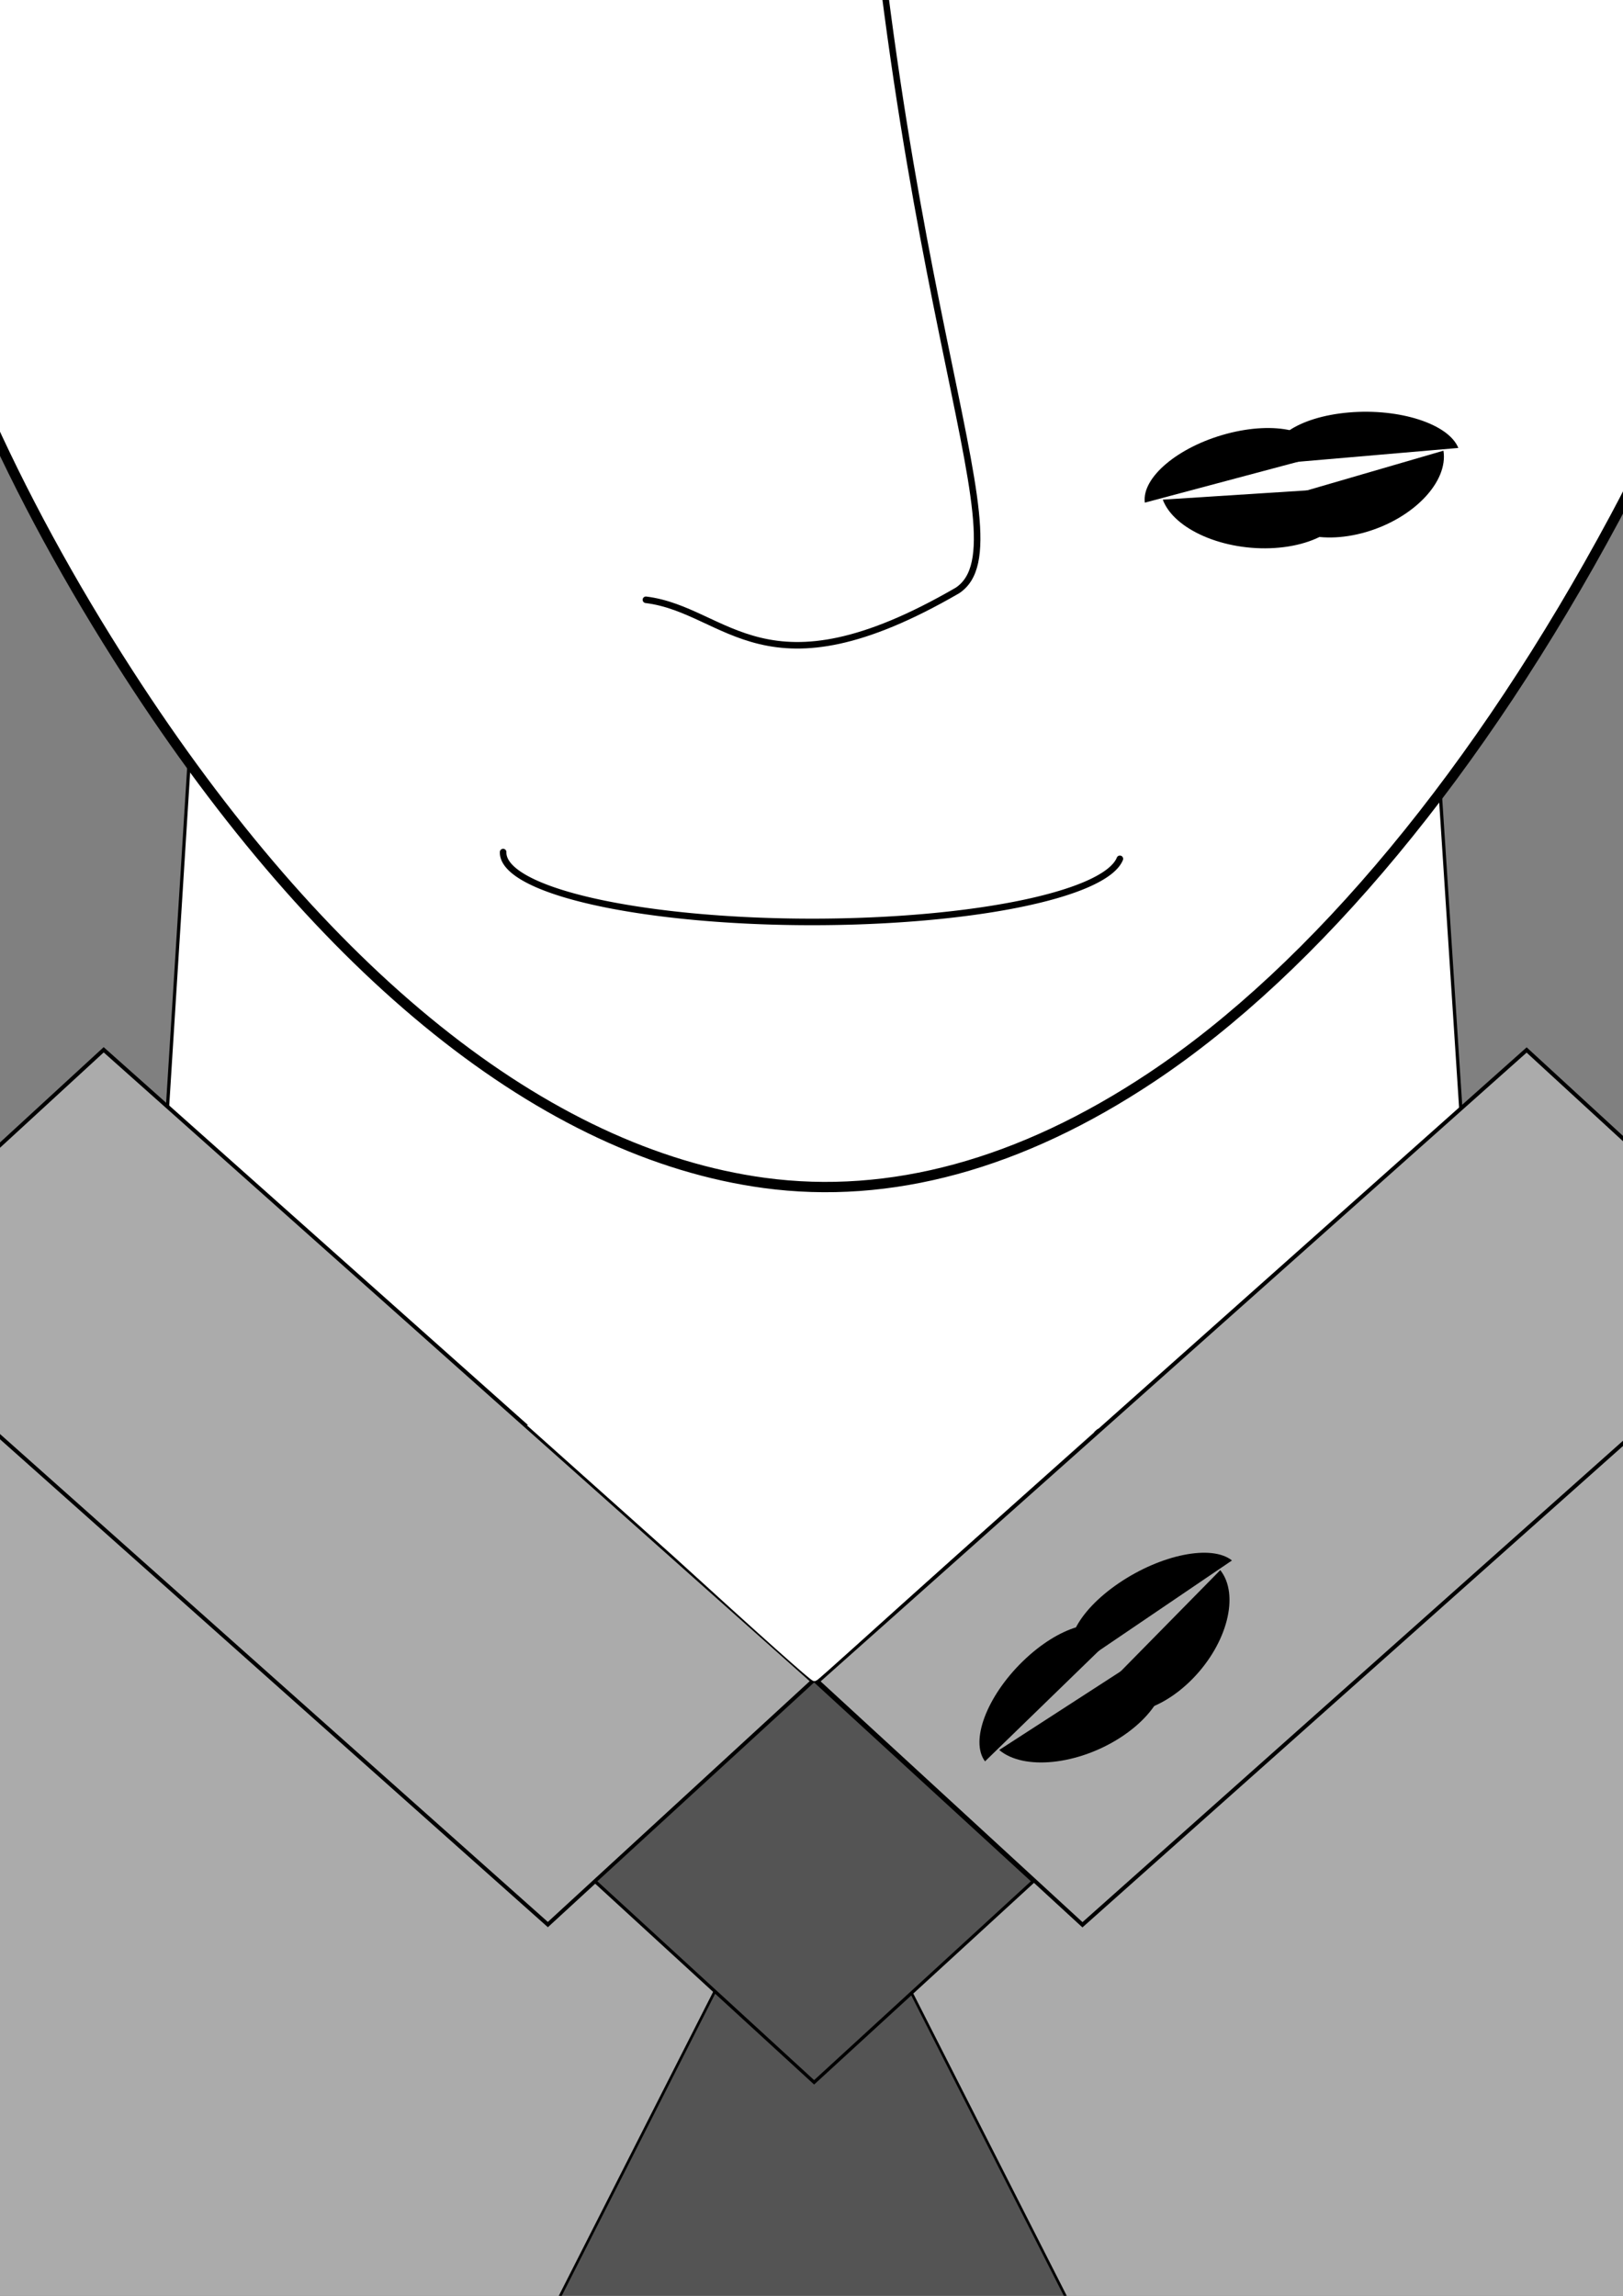 <?xml version="1.0" encoding="UTF-8" standalone="no"?>
<!-- Created with Inkscape (http://www.inkscape.org/) -->

<svg
   xmlns:dc="http://purl.org/dc/elements/1.1/"
   xmlns:cc="http://creativecommons.org/ns#"
   xmlns:rdf="http://www.w3.org/1999/02/22-rdf-syntax-ns#"
   xmlns:svg="http://www.w3.org/2000/svg"
   xmlns="http://www.w3.org/2000/svg"
   xmlns:sodipodi="http://sodipodi.sourceforge.net/DTD/sodipodi-0.dtd"
   xmlns:inkscape="http://www.inkscape.org/namespaces/inkscape"
   width="793.701"
   height="1122.52"
   viewBox="0 0 744.094 1052.362"
   id="svg2"
   version="1.1"
   inkscape:version="0.92.4 (5da689c313, 2019-01-14)"
   sodipodi:docname="desire-addiction.svg"
   inkscape:export-filename="C:\Users\Giltwist\Dropbox\Tarot\Majors\desire-addiction.png"
   inkscape:export-xdpi="300"
   inkscape:export-ydpi="300">
  <rect x="0" y="0" width="744.094" height="1052.362" fill="#808080" stroke="none"/>
  <defs
     id="defs4" />
  <sodipodi:namedview
     id="base"
     pagecolor="#000000"
     bordercolor="#666666"
     borderopacity="1.0"
     inkscape:pageopacity="1"
     inkscape:pageshadow="2"
     inkscape:zoom="0.7"
     inkscape:cx="162.01847"
     inkscape:cy="429.91074"
     inkscape:document-units="px"
     inkscape:current-layer="layer1"
     showgrid="true"
     units="px"
     showguides="false"
     borderlayer="true"
     inkscape:window-width="2560"
     inkscape:window-height="1377"
     inkscape:window-x="-8"
     inkscape:window-y="-8"
     inkscape:window-maximized="1" />
  <g
     inkscape:label="Layer 1"
     inkscape:groupmode="layer"
     id="layer1">
    <path
       style="fill:#ababab;fill-opacity:1;fill-rule:evenodd;stroke:#000000;stroke-width:2.363;stroke-linecap:round;stroke-linejoin:miter;stroke-miterlimit:4;stroke-dasharray:none;stroke-opacity:1"
       d="m -107.84,1334.58 c -161.829,-46.721 -279.096,-400.913 -300.943,-474.687 -21.847,-73.773 39.403,-147.619 170.306,-205.33 130.904,-57.711 320.765,-94.572 527.916,-102.492 207.15,-7.921 414.664,13.746 576.996,60.245 162.332,46.499 266.22,114.031 288.863,187.774 22.643,73.743 -162.433,481.586 -292.713,539.475"
       id="path4138"
       inkscape:connector-curvature="0"
       sodipodi:nodetypes="csssssc" />
    <path
       style="fill:#ffffff;fill-opacity:1;fill-rule:evenodd;stroke:#000000;stroke-width:1.5;stroke-linecap:round;stroke-linejoin:miter;stroke-miterlimit:4;stroke-dasharray:none;stroke-opacity:1"
       d="m 89.1,311.45 h 567.805 l 22.446,344.267 H 67.485 Z"
       id="rect4148"
       inkscape:connector-curvature="0"
       sodipodi:nodetypes="ccccc" />
    <g
       id="g4144"
       transform="matrix(1.378,0,0,1.509,-173.762,-592.262)"
       style="fill:#ababab;fill-opacity:1">
      <rect
         transform="matrix(0.766,0.643,-0.776,0.631,0,0)"
         ry="0"
         y="139.757"
         x="969.283"
         height="303.95"
         width="114.992"
         id="rect4140"
         style="fill:#ababab;fill-opacity:1;fill-rule:evenodd;stroke:#000000;stroke-width:1.26;stroke-linecap:round;stroke-linejoin:miter;stroke-miterlimit:4;stroke-dasharray:none;stroke-opacity:1" />
      <rect
         style="fill:#ababab;fill-opacity:1;fill-rule:evenodd;stroke:#000000;stroke-width:1.26;stroke-linecap:round;stroke-linejoin:miter;stroke-miterlimit:4;stroke-dasharray:none;stroke-opacity:1"
         id="rect4142"
         width="114.992"
         height="303.95"
         x="458.808"
         y="659.845"
         ry="0"
         transform="matrix(-0.766,0.643,0.776,0.631,0,0)" />
    </g>
    <rect
       style="fill:#545454;fill-opacity:1;fill-rule:evenodd;stroke:#000000;stroke-width:1.5;stroke-linecap:round;stroke-linejoin:miter;stroke-miterlimit:4;stroke-dasharray:none;stroke-opacity:1"
       id="rect4156-0"
       width="354.638"
       height="354.638"
       x="-405.449"
       y="873.403"
       transform="matrix(0.453,-0.892,0.453,0.892,0,0)" />
    <path
       transform="matrix(0.737,-0.676,0.737,0.676,0,0)"
       style="fill:#545454;fill-opacity:1;fill-rule:evenodd;stroke:#000000;stroke-width:1.5;stroke-linecap:round;stroke-linejoin:miter;stroke-miterlimit:4;stroke-dasharray:none;stroke-opacity:1"
       d="m -452.775,822.886 h 136.331 v 136.331 h -136.331 z"
       id="rect4156" />
    <g
       id="g4259"
       transform="matrix(1.436,-1.168,1.583,1.634,-1928.536,-193.807)">
      <g
         id="g4255">
        <path
           style="fill:#000000;fill-opacity:1;fill-rule:evenodd;stroke:none;stroke-width:1.5;stroke-linecap:round;stroke-linejoin:miter;stroke-miterlimit:4;stroke-dasharray:none;stroke-opacity:1"
           d="m 582.7,1002.077 c -0.744,-5.113 8.785,-8.529 21.299,-7.633 12.514,0.895 23.287,5.763 24.08,10.879"
           id="path4174"
           inkscape:connector-curvature="0"
           sodipodi:nodetypes="csc" />
        <path
           style="fill:#000000;fill-opacity:1;fill-rule:evenodd;stroke:none;stroke-width:1.5;stroke-linecap:round;stroke-linejoin:miter;stroke-miterlimit:4;stroke-dasharray:none;stroke-opacity:1"
           d="m 594.619,1002.077 c 0.744,-5.113 -8.785,-8.529 -21.299,-7.633 -12.514,0.895 -23.287,5.763 -24.08,10.879"
           id="path4174-5"
           inkscape:connector-curvature="0"
           sodipodi:nodetypes="csc" />
      </g>
      <g
         transform="matrix(1.228,0,0,1,-131.581,-4.899)"
         id="g4251">
        <path
           style="fill:#000000;fill-opacity:1;fill-rule:evenodd;stroke:none;stroke-width:1.5;stroke-linecap:round;stroke-linejoin:miter;stroke-miterlimit:4;stroke-dasharray:none;stroke-opacity:1"
           d="m 579.023,1014.279 c -0.599,6.356 7.074,10.601 17.15,9.489 10.076,-1.113 18.751,-7.163 19.389,-13.523"
           id="path4174-7"
           inkscape:connector-curvature="0"
           sodipodi:nodetypes="csc" />
        <path
           style="fill:#000000;fill-opacity:1;fill-rule:evenodd;stroke:none;stroke-width:1.5;stroke-linecap:round;stroke-linejoin:miter;stroke-miterlimit:4;stroke-dasharray:none;stroke-opacity:1"
           d="m 594.62,1014.279 c 0.599,6.356 -7.074,10.601 -17.15,9.489 -10.076,-1.113 -18.751,-7.163 -19.389,-13.523"
           id="path4174-5-0"
           inkscape:connector-curvature="0"
           sodipodi:nodetypes="csc" />
      </g>
    </g>
    <path
       style="fill:#ffffff;fill-opacity:1;fill-rule:evenodd;stroke:#000000;stroke-width:4.726;stroke-linecap:round;stroke-linejoin:miter;stroke-miterlimit:4;stroke-dasharray:none;stroke-opacity:1"
       d="M 350.337,542.226 C 250.019,528.612 147.971,446.819 58.698,308.473 -48.021,143.09 -84.905,-17.716 -49.166,-161.794 c 15.84,-63.857 52.964,-133.544 86.146,-161.708 62.145,-52.746 159.708,-87.626 275.077,-98.342 25.712,-2.388 107.667,-2.379 133.661,0.015 90.37,8.324 169.475,31.365 230.612,67.17 15.272,8.944 47.038,32.499 55.974,41.505 13.244,13.348 43.072,64.184 55.765,95.042 55.01,133.73 38.051,295.728 -47.684,455.48 C 678.28,353.091 603.167,443.733 527.844,493.852 467.904,533.734 408.019,550.054 350.337,542.226 Z"
       id="path4324"
       inkscape:connector-curvature="0" />
    <path
       style="fill:#ffffff;fill-opacity:1;fill-rule:evenodd;stroke:#000000;stroke-width:3;stroke-linecap:round;stroke-linejoin:miter;stroke-miterlimit:4;stroke-dasharray:none;stroke-opacity:1"
       d="m 390.41,-186.495 c 13.273,318.651 81.825,435.002 48.571,457.143 -88.472,51.319 -105.218,8.953 -142.857,4.286"
       id="path4347"
       inkscape:connector-curvature="0"
       sodipodi:nodetypes="ccc" />
    <g
       id="g4259-6"
       transform="matrix(1.823,-0.318,0.583,2.199,-1062.496,-1805.637)">
      <g
         id="g4255-4">
        <path
           style="fill:#000000;fill-opacity:1;fill-rule:evenodd;stroke:none;stroke-width:1.5;stroke-linecap:round;stroke-linejoin:miter;stroke-miterlimit:4;stroke-dasharray:none;stroke-opacity:1"
           d="m 582.7,1002.077 c -0.744,-5.113 8.785,-8.529 21.299,-7.633 12.514,0.895 23.287,5.763 24.08,10.879"
           id="path4174-1"
           inkscape:connector-curvature="0"
           sodipodi:nodetypes="csc" />
        <path
           style="fill:#000000;fill-opacity:1;fill-rule:evenodd;stroke:none;stroke-width:1.5;stroke-linecap:round;stroke-linejoin:miter;stroke-miterlimit:4;stroke-dasharray:none;stroke-opacity:1"
           d="m 594.619,1002.077 c 0.744,-5.113 -8.785,-8.529 -21.299,-7.633 -12.514,0.895 -23.287,5.763 -24.08,10.879"
           id="path4174-5-02"
           inkscape:connector-curvature="0"
           sodipodi:nodetypes="csc" />
      </g>
      <g
         transform="matrix(1.228,0,0,1,-131.581,-4.899)"
         id="g4251-7">
        <path
           style="fill:#000000;fill-opacity:1;fill-rule:evenodd;stroke:none;stroke-width:1.5;stroke-linecap:round;stroke-linejoin:miter;stroke-miterlimit:4;stroke-dasharray:none;stroke-opacity:1"
           d="m 579.023,1014.279 c -0.599,6.356 7.074,10.601 17.15,9.489 10.076,-1.113 18.751,-7.163 19.389,-13.523"
           id="path4174-7-7"
           inkscape:connector-curvature="0"
           sodipodi:nodetypes="csc" />
        <path
           style="fill:#000000;fill-opacity:1;fill-rule:evenodd;stroke:none;stroke-width:1.5;stroke-linecap:round;stroke-linejoin:miter;stroke-miterlimit:4;stroke-dasharray:none;stroke-opacity:1"
           d="m 594.62,1014.279 c 0.599,6.356 -7.074,10.601 -17.15,9.489 -10.076,-1.113 -18.751,-7.163 -19.389,-13.523"
           id="path4174-5-0-9"
           inkscape:connector-curvature="0"
           sodipodi:nodetypes="csc" />
      </g>
    </g>
    <path
       style="fill:#ffffff;fill-opacity:1;fill-rule:evenodd;stroke:#000000;stroke-width:3;stroke-linecap:round;stroke-linejoin:miter;stroke-miterlimit:4;stroke-dasharray:none;stroke-opacity:1"
       id="path4434"
       sodipodi:type="arc"
       sodipodi:cx="372.33633"
       sodipodi:cy="390.77832"
       sodipodi:rx="141.67389"
       sodipodi:ry="31.819805"
       sodipodi:start="0.091009496"
       sodipodi:end="3.1481551"
       sodipodi:open="true"
       d="M 513.424,393.67 A 141.674,31.82 0 0 1 365.427,422.56 141.674,31.82 0 0 1 230.666,390.57" />
    <path
       style="opacity:1;fill:#ffffff;fill-opacity:0.997;fill-rule:nonzero;stroke:#ffffff;stroke-width:2.707;stroke-linecap:square;stroke-linejoin:miter;stroke-miterlimit:4;stroke-dasharray:none;stroke-dashoffset:0;stroke-opacity:1;paint-order:markers fill stroke"
       d="m 309.455,712.184 -64.43,-57.582 63.646,-0.174 c 35.005,-0.096 93.709,0.239 128.405,0.335 l 64.927,-0.495 -64.573,57.785 c -34.771,31.116 -63.291,57.175 -63.975,57.247 -0.802,0.085 -23.52,-20.189 -63.999,-57.115 z"
       id="path838"
       inkscape:connector-curvature="0"
       sodipodi:nodetypes="sccccscs" />
  </g>
</svg>

